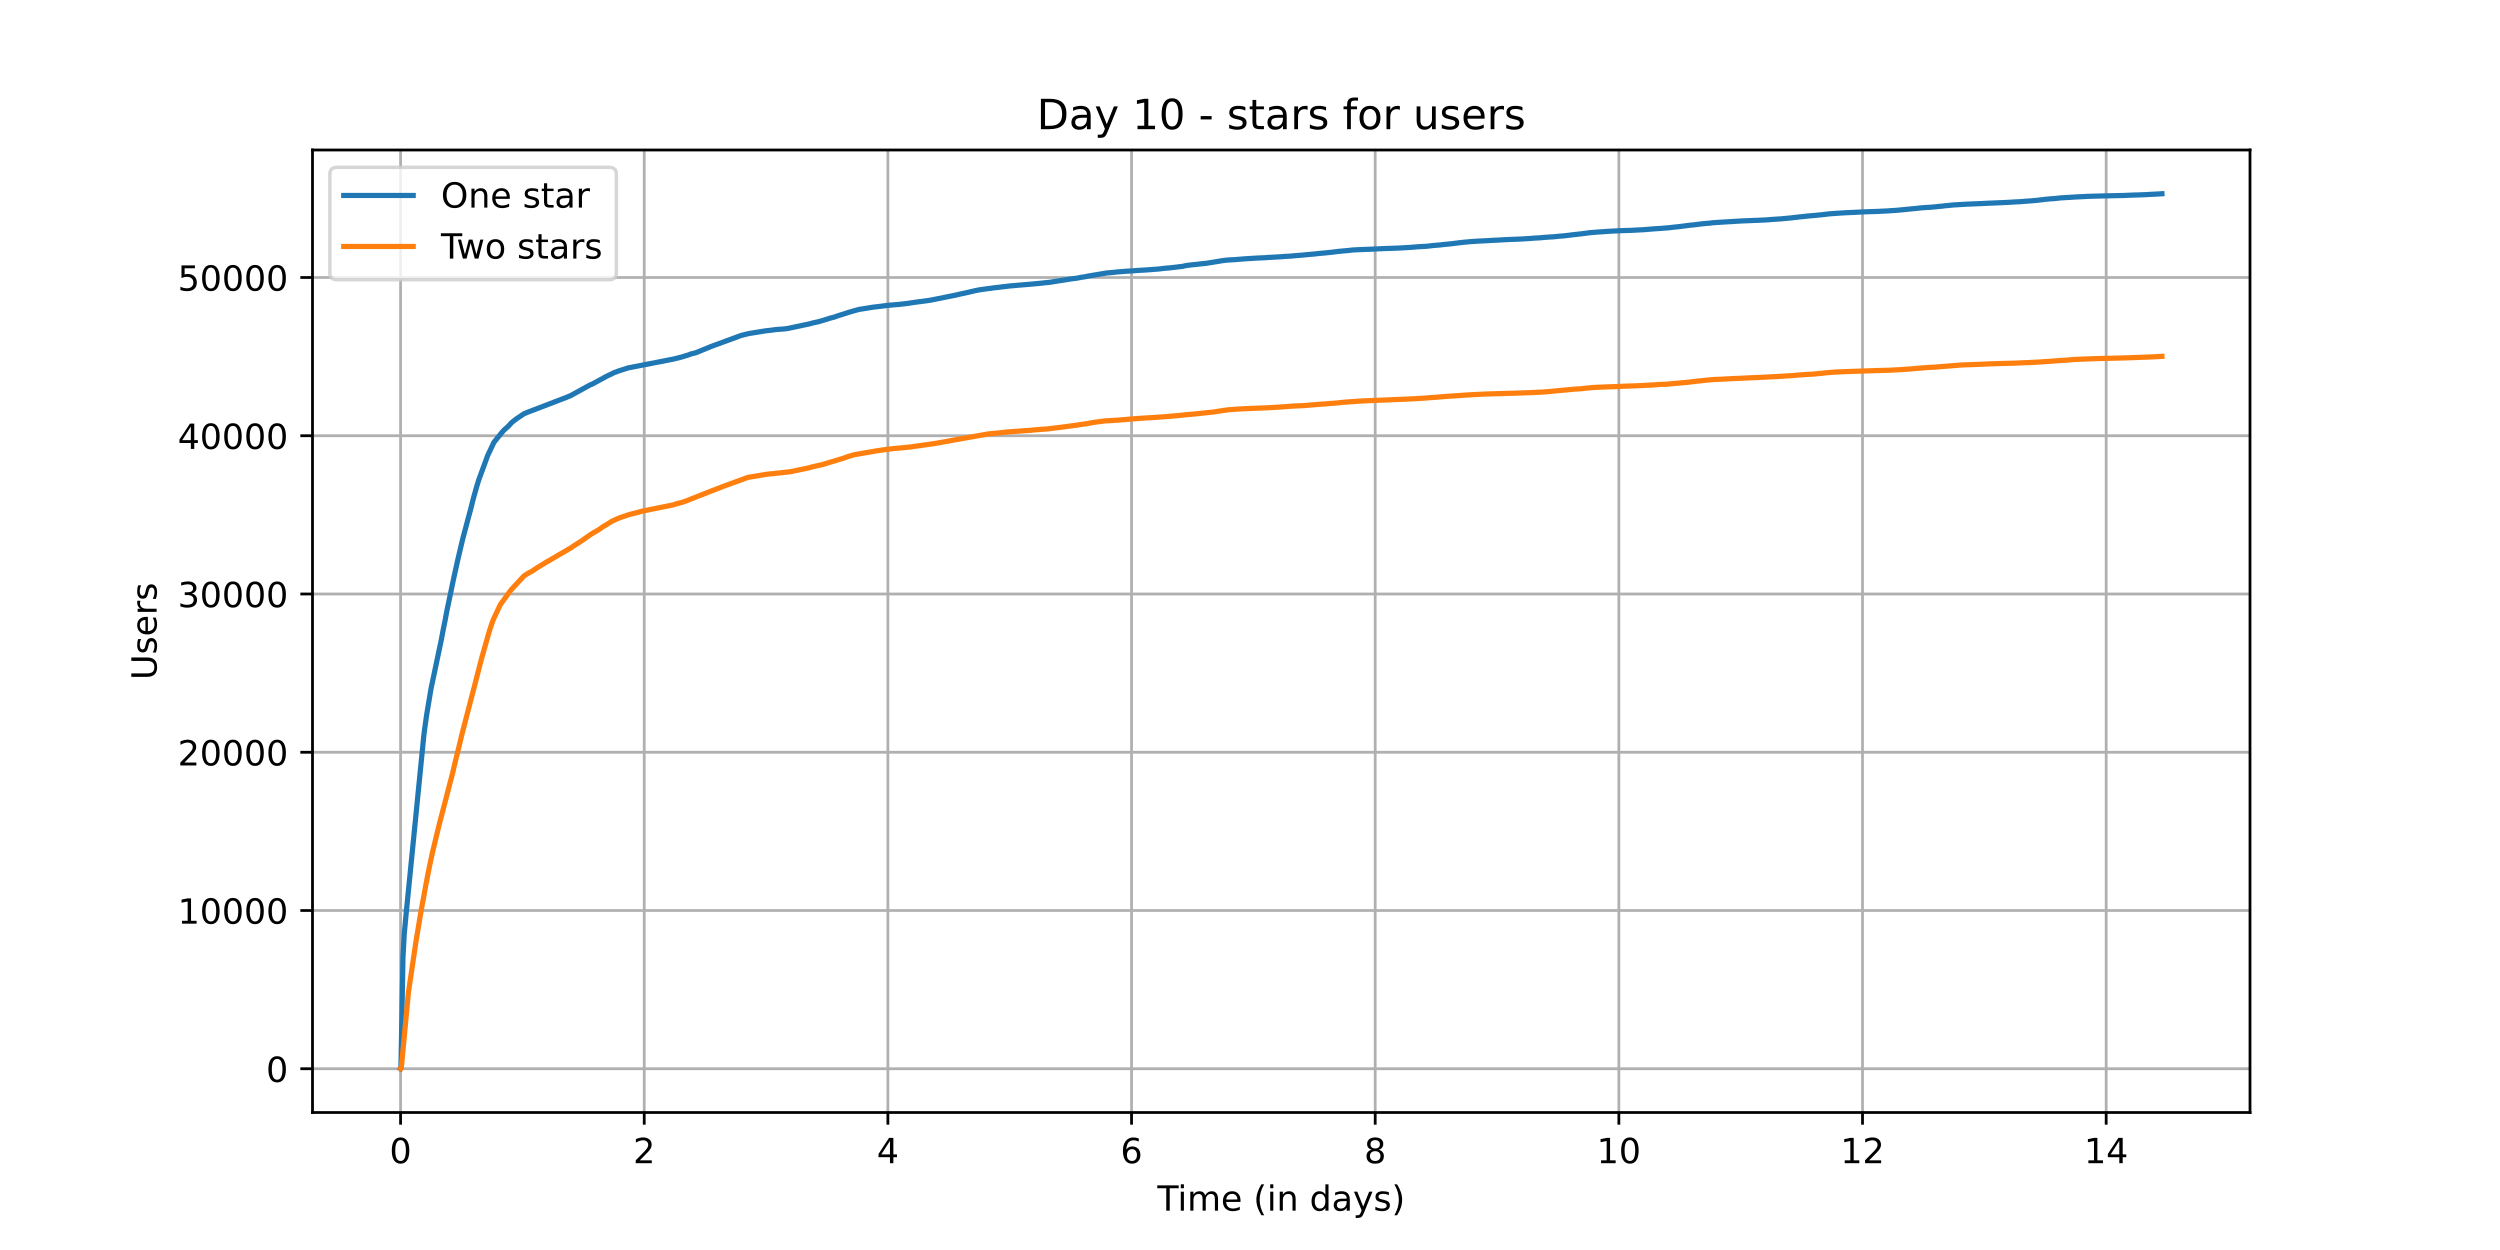 <?xml version="1.0" encoding="utf-8" standalone="no"?>
<!DOCTYPE svg PUBLIC "-//W3C//DTD SVG 1.1//EN"
  "http://www.w3.org/Graphics/SVG/1.1/DTD/svg11.dtd">
<!-- Created with matplotlib (https://matplotlib.org/) -->
<svg height="360pt" version="1.1" viewBox="0 0 720 360" width="720pt" xmlns="http://www.w3.org/2000/svg" xmlns:xlink="http://www.w3.org/1999/xlink">
 <defs>
  <style type="text/css">*{stroke-linecap:butt;stroke-linejoin:round;}</style>
 </defs>
 <g id="figure_1">
  <g id="patch_1">
   <path d="M 0 360 
L 720 360 
L 720 0 
L 0 0 
z
" style="fill:#ffffff;"/>
  </g>
  <g id="axes_1">
   <g id="patch_2">
    <path d="M 90 320.4 
L 648 320.4 
L 648 43.2 
L 90 43.2 
z
" style="fill:#ffffff;"/>
   </g>
   <g id="matplotlib.axis_1">
    <g id="xtick_1">
     <g id="line2d_1">
      <path clip-path="url(#p1c1ca53b5d)" d="M 115.364 320.4 
L 115.364 43.2 
" style="fill:none;stroke:#b0b0b0;stroke-linecap:square;stroke-width:0.8;"/>
     </g>
     <g id="line2d_2">
      <defs>
       <path d="M 0 0 
L 0 3.5 
" id="maf0d60f709" style="stroke:#000000;stroke-width:0.8;"/>
      </defs>
      <g>
       <use style="stroke:#000000;stroke-width:0.8;" x="115.364" xlink:href="#maf0d60f709" y="320.4"/>
      </g>
     </g>
     <g id="text_1">
      <!-- 0 -->
      <g transform="translate(112.182 334.998)scale(0.1 -0.1)">
       <defs>
        <path d="M 31.781 66.406 
Q 24.172 66.406 20.328 58.906 
Q 16.5 51.422 16.5 36.375 
Q 16.5 21.391 20.328 13.891 
Q 24.172 6.391 31.781 6.391 
Q 39.453 6.391 43.281 13.891 
Q 47.125 21.391 47.125 36.375 
Q 47.125 51.422 43.281 58.906 
Q 39.453 66.406 31.781 66.406 
z
M 31.781 74.219 
Q 44.047 74.219 50.516 64.516 
Q 56.984 54.828 56.984 36.375 
Q 56.984 17.969 50.516 8.266 
Q 44.047 -1.422 31.781 -1.422 
Q 19.531 -1.422 13.062 8.266 
Q 6.594 17.969 6.594 36.375 
Q 6.594 54.828 13.062 64.516 
Q 19.531 74.219 31.781 74.219 
z
" id="DejaVuSans-48"/>
       </defs>
       <use xlink:href="#DejaVuSans-48"/>
      </g>
     </g>
    </g>
    <g id="xtick_2">
     <g id="line2d_3">
      <path clip-path="url(#p1c1ca53b5d)" d="M 185.537 320.4 
L 185.537 43.2 
" style="fill:none;stroke:#b0b0b0;stroke-linecap:square;stroke-width:0.8;"/>
     </g>
     <g id="line2d_4">
      <g>
       <use style="stroke:#000000;stroke-width:0.8;" x="185.537" xlink:href="#maf0d60f709" y="320.4"/>
      </g>
     </g>
     <g id="text_2">
      <!-- 2 -->
      <g transform="translate(182.356 334.998)scale(0.1 -0.1)">
       <defs>
        <path d="M 19.188 8.297 
L 53.609 8.297 
L 53.609 0 
L 7.328 0 
L 7.328 8.297 
Q 12.938 14.109 22.625 23.891 
Q 32.328 33.688 34.812 36.531 
Q 39.547 41.844 41.422 45.531 
Q 43.312 49.219 43.312 52.781 
Q 43.312 58.594 39.234 62.25 
Q 35.156 65.922 28.609 65.922 
Q 23.969 65.922 18.812 64.312 
Q 13.672 62.703 7.812 59.422 
L 7.812 69.391 
Q 13.766 71.781 18.938 73 
Q 24.125 74.219 28.422 74.219 
Q 39.75 74.219 46.484 68.547 
Q 53.219 62.891 53.219 53.422 
Q 53.219 48.922 51.531 44.891 
Q 49.859 40.875 45.406 35.406 
Q 44.188 33.984 37.641 27.219 
Q 31.109 20.453 19.188 8.297 
z
" id="DejaVuSans-50"/>
       </defs>
       <use xlink:href="#DejaVuSans-50"/>
      </g>
     </g>
    </g>
    <g id="xtick_3">
     <g id="line2d_5">
      <path clip-path="url(#p1c1ca53b5d)" d="M 255.71 320.4 
L 255.71 43.2 
" style="fill:none;stroke:#b0b0b0;stroke-linecap:square;stroke-width:0.8;"/>
     </g>
     <g id="line2d_6">
      <g>
       <use style="stroke:#000000;stroke-width:0.8;" x="255.71" xlink:href="#maf0d60f709" y="320.4"/>
      </g>
     </g>
     <g id="text_3">
      <!-- 4 -->
      <g transform="translate(252.529 334.998)scale(0.1 -0.1)">
       <defs>
        <path d="M 37.797 64.312 
L 12.891 25.391 
L 37.797 25.391 
z
M 35.203 72.906 
L 47.609 72.906 
L 47.609 25.391 
L 58.016 25.391 
L 58.016 17.188 
L 47.609 17.188 
L 47.609 0 
L 37.797 0 
L 37.797 17.188 
L 4.891 17.188 
L 4.891 26.703 
z
" id="DejaVuSans-52"/>
       </defs>
       <use xlink:href="#DejaVuSans-52"/>
      </g>
     </g>
    </g>
    <g id="xtick_4">
     <g id="line2d_7">
      <path clip-path="url(#p1c1ca53b5d)" d="M 325.883 320.4 
L 325.883 43.2 
" style="fill:none;stroke:#b0b0b0;stroke-linecap:square;stroke-width:0.8;"/>
     </g>
     <g id="line2d_8">
      <g>
       <use style="stroke:#000000;stroke-width:0.8;" x="325.883" xlink:href="#maf0d60f709" y="320.4"/>
      </g>
     </g>
     <g id="text_4">
      <!-- 6 -->
      <g transform="translate(322.702 334.998)scale(0.1 -0.1)">
       <defs>
        <path d="M 33.016 40.375 
Q 26.375 40.375 22.484 35.828 
Q 18.609 31.297 18.609 23.391 
Q 18.609 15.531 22.484 10.953 
Q 26.375 6.391 33.016 6.391 
Q 39.656 6.391 43.531 10.953 
Q 47.406 15.531 47.406 23.391 
Q 47.406 31.297 43.531 35.828 
Q 39.656 40.375 33.016 40.375 
z
M 52.594 71.297 
L 52.594 62.312 
Q 48.875 64.062 45.094 64.984 
Q 41.312 65.922 37.594 65.922 
Q 27.828 65.922 22.672 59.328 
Q 17.531 52.734 16.797 39.406 
Q 19.672 43.656 24.016 45.922 
Q 28.375 48.188 33.594 48.188 
Q 44.578 48.188 50.953 41.516 
Q 57.328 34.859 57.328 23.391 
Q 57.328 12.156 50.688 5.359 
Q 44.047 -1.422 33.016 -1.422 
Q 20.359 -1.422 13.672 8.266 
Q 6.984 17.969 6.984 36.375 
Q 6.984 53.656 15.188 63.938 
Q 23.391 74.219 37.203 74.219 
Q 40.922 74.219 44.703 73.484 
Q 48.484 72.75 52.594 71.297 
z
" id="DejaVuSans-54"/>
       </defs>
       <use xlink:href="#DejaVuSans-54"/>
      </g>
     </g>
    </g>
    <g id="xtick_5">
     <g id="line2d_9">
      <path clip-path="url(#p1c1ca53b5d)" d="M 396.057 320.4 
L 396.057 43.2 
" style="fill:none;stroke:#b0b0b0;stroke-linecap:square;stroke-width:0.8;"/>
     </g>
     <g id="line2d_10">
      <g>
       <use style="stroke:#000000;stroke-width:0.8;" x="396.057" xlink:href="#maf0d60f709" y="320.4"/>
      </g>
     </g>
     <g id="text_5">
      <!-- 8 -->
      <g transform="translate(392.875 334.998)scale(0.1 -0.1)">
       <defs>
        <path d="M 31.781 34.625 
Q 24.75 34.625 20.719 30.859 
Q 16.703 27.094 16.703 20.516 
Q 16.703 13.922 20.719 10.156 
Q 24.75 6.391 31.781 6.391 
Q 38.812 6.391 42.859 10.172 
Q 46.922 13.969 46.922 20.516 
Q 46.922 27.094 42.891 30.859 
Q 38.875 34.625 31.781 34.625 
z
M 21.922 38.812 
Q 15.578 40.375 12.031 44.719 
Q 8.5 49.078 8.5 55.328 
Q 8.5 64.062 14.719 69.141 
Q 20.953 74.219 31.781 74.219 
Q 42.672 74.219 48.875 69.141 
Q 55.078 64.062 55.078 55.328 
Q 55.078 49.078 51.531 44.719 
Q 48 40.375 41.703 38.812 
Q 48.828 37.156 52.797 32.312 
Q 56.781 27.484 56.781 20.516 
Q 56.781 9.906 50.312 4.234 
Q 43.844 -1.422 31.781 -1.422 
Q 19.734 -1.422 13.25 4.234 
Q 6.781 9.906 6.781 20.516 
Q 6.781 27.484 10.781 32.312 
Q 14.797 37.156 21.922 38.812 
z
M 18.312 54.391 
Q 18.312 48.734 21.844 45.562 
Q 25.391 42.391 31.781 42.391 
Q 38.141 42.391 41.719 45.562 
Q 45.312 48.734 45.312 54.391 
Q 45.312 60.062 41.719 63.234 
Q 38.141 66.406 31.781 66.406 
Q 25.391 66.406 21.844 63.234 
Q 18.312 60.062 18.312 54.391 
z
" id="DejaVuSans-56"/>
       </defs>
       <use xlink:href="#DejaVuSans-56"/>
      </g>
     </g>
    </g>
    <g id="xtick_6">
     <g id="line2d_11">
      <path clip-path="url(#p1c1ca53b5d)" d="M 466.23 320.4 
L 466.23 43.2 
" style="fill:none;stroke:#b0b0b0;stroke-linecap:square;stroke-width:0.8;"/>
     </g>
     <g id="line2d_12">
      <g>
       <use style="stroke:#000000;stroke-width:0.8;" x="466.23" xlink:href="#maf0d60f709" y="320.4"/>
      </g>
     </g>
     <g id="text_6">
      <!-- 10 -->
      <g transform="translate(459.867 334.998)scale(0.1 -0.1)">
       <defs>
        <path d="M 12.406 8.297 
L 28.516 8.297 
L 28.516 63.922 
L 10.984 60.406 
L 10.984 69.391 
L 28.422 72.906 
L 38.281 72.906 
L 38.281 8.297 
L 54.391 8.297 
L 54.391 0 
L 12.406 0 
z
" id="DejaVuSans-49"/>
       </defs>
       <use xlink:href="#DejaVuSans-49"/>
       <use x="63.623" xlink:href="#DejaVuSans-48"/>
      </g>
     </g>
    </g>
    <g id="xtick_7">
     <g id="line2d_13">
      <path clip-path="url(#p1c1ca53b5d)" d="M 536.403 320.4 
L 536.403 43.2 
" style="fill:none;stroke:#b0b0b0;stroke-linecap:square;stroke-width:0.8;"/>
     </g>
     <g id="line2d_14">
      <g>
       <use style="stroke:#000000;stroke-width:0.8;" x="536.403" xlink:href="#maf0d60f709" y="320.4"/>
      </g>
     </g>
     <g id="text_7">
      <!-- 12 -->
      <g transform="translate(530.041 334.998)scale(0.1 -0.1)">
       <use xlink:href="#DejaVuSans-49"/>
       <use x="63.623" xlink:href="#DejaVuSans-50"/>
      </g>
     </g>
    </g>
    <g id="xtick_8">
     <g id="line2d_15">
      <path clip-path="url(#p1c1ca53b5d)" d="M 606.577 320.4 
L 606.577 43.2 
" style="fill:none;stroke:#b0b0b0;stroke-linecap:square;stroke-width:0.8;"/>
     </g>
     <g id="line2d_16">
      <g>
       <use style="stroke:#000000;stroke-width:0.8;" x="606.577" xlink:href="#maf0d60f709" y="320.4"/>
      </g>
     </g>
     <g id="text_8">
      <!-- 14 -->
      <g transform="translate(600.214 334.998)scale(0.1 -0.1)">
       <use xlink:href="#DejaVuSans-49"/>
       <use x="63.623" xlink:href="#DejaVuSans-52"/>
      </g>
     </g>
    </g>
    <g id="text_9">
     <!-- Time (in days) -->
     <g transform="translate(333.327 348.677)scale(0.1 -0.1)">
      <defs>
       <path d="M -0.297 72.906 
L 61.375 72.906 
L 61.375 64.594 
L 35.5 64.594 
L 35.5 0 
L 25.594 0 
L 25.594 64.594 
L -0.297 64.594 
z
" id="DejaVuSans-84"/>
       <path d="M 9.422 54.688 
L 18.406 54.688 
L 18.406 0 
L 9.422 0 
z
M 9.422 75.984 
L 18.406 75.984 
L 18.406 64.594 
L 9.422 64.594 
z
" id="DejaVuSans-105"/>
       <path d="M 52 44.188 
Q 55.375 50.25 60.062 53.125 
Q 64.75 56 71.094 56 
Q 79.641 56 84.281 50.016 
Q 88.922 44.047 88.922 33.016 
L 88.922 0 
L 79.891 0 
L 79.891 32.719 
Q 79.891 40.578 77.094 44.375 
Q 74.312 48.188 68.609 48.188 
Q 61.625 48.188 57.562 43.547 
Q 53.516 38.922 53.516 30.906 
L 53.516 0 
L 44.484 0 
L 44.484 32.719 
Q 44.484 40.625 41.703 44.406 
Q 38.922 48.188 33.109 48.188 
Q 26.219 48.188 22.156 43.531 
Q 18.109 38.875 18.109 30.906 
L 18.109 0 
L 9.078 0 
L 9.078 54.688 
L 18.109 54.688 
L 18.109 46.188 
Q 21.188 51.219 25.484 53.609 
Q 29.781 56 35.688 56 
Q 41.656 56 45.828 52.969 
Q 50 49.953 52 44.188 
z
" id="DejaVuSans-109"/>
       <path d="M 56.203 29.594 
L 56.203 25.203 
L 14.891 25.203 
Q 15.484 15.922 20.484 11.062 
Q 25.484 6.203 34.422 6.203 
Q 39.594 6.203 44.453 7.469 
Q 49.312 8.734 54.109 11.281 
L 54.109 2.781 
Q 49.266 0.734 44.188 -0.344 
Q 39.109 -1.422 33.891 -1.422 
Q 20.797 -1.422 13.156 6.188 
Q 5.516 13.812 5.516 26.812 
Q 5.516 40.234 12.766 48.109 
Q 20.016 56 32.328 56 
Q 43.359 56 49.781 48.891 
Q 56.203 41.797 56.203 29.594 
z
M 47.219 32.234 
Q 47.125 39.594 43.094 43.984 
Q 39.062 48.391 32.422 48.391 
Q 24.906 48.391 20.391 44.141 
Q 15.875 39.891 15.188 32.172 
z
" id="DejaVuSans-101"/>
       <path id="DejaVuSans-32"/>
       <path d="M 31 75.875 
Q 24.469 64.656 21.281 53.656 
Q 18.109 42.672 18.109 31.391 
Q 18.109 20.125 21.312 9.062 
Q 24.516 -2 31 -13.188 
L 23.188 -13.188 
Q 15.875 -1.703 12.234 9.375 
Q 8.594 20.453 8.594 31.391 
Q 8.594 42.281 12.203 53.312 
Q 15.828 64.359 23.188 75.875 
z
" id="DejaVuSans-40"/>
       <path d="M 54.891 33.016 
L 54.891 0 
L 45.906 0 
L 45.906 32.719 
Q 45.906 40.484 42.875 44.328 
Q 39.844 48.188 33.797 48.188 
Q 26.516 48.188 22.312 43.547 
Q 18.109 38.922 18.109 30.906 
L 18.109 0 
L 9.078 0 
L 9.078 54.688 
L 18.109 54.688 
L 18.109 46.188 
Q 21.344 51.125 25.703 53.562 
Q 30.078 56 35.797 56 
Q 45.219 56 50.047 50.172 
Q 54.891 44.344 54.891 33.016 
z
" id="DejaVuSans-110"/>
       <path d="M 45.406 46.391 
L 45.406 75.984 
L 54.391 75.984 
L 54.391 0 
L 45.406 0 
L 45.406 8.203 
Q 42.578 3.328 38.25 0.953 
Q 33.938 -1.422 27.875 -1.422 
Q 17.969 -1.422 11.734 6.484 
Q 5.516 14.406 5.516 27.297 
Q 5.516 40.188 11.734 48.094 
Q 17.969 56 27.875 56 
Q 33.938 56 38.25 53.625 
Q 42.578 51.266 45.406 46.391 
z
M 14.797 27.297 
Q 14.797 17.391 18.875 11.75 
Q 22.953 6.109 30.078 6.109 
Q 37.203 6.109 41.297 11.75 
Q 45.406 17.391 45.406 27.297 
Q 45.406 37.203 41.297 42.844 
Q 37.203 48.484 30.078 48.484 
Q 22.953 48.484 18.875 42.844 
Q 14.797 37.203 14.797 27.297 
z
" id="DejaVuSans-100"/>
       <path d="M 34.281 27.484 
Q 23.391 27.484 19.188 25 
Q 14.984 22.516 14.984 16.5 
Q 14.984 11.719 18.141 8.906 
Q 21.297 6.109 26.703 6.109 
Q 34.188 6.109 38.703 11.406 
Q 43.219 16.703 43.219 25.484 
L 43.219 27.484 
z
M 52.203 31.203 
L 52.203 0 
L 43.219 0 
L 43.219 8.297 
Q 40.141 3.328 35.547 0.953 
Q 30.953 -1.422 24.312 -1.422 
Q 15.922 -1.422 10.953 3.297 
Q 6 8.016 6 15.922 
Q 6 25.141 12.172 29.828 
Q 18.359 34.516 30.609 34.516 
L 43.219 34.516 
L 43.219 35.406 
Q 43.219 41.609 39.141 45 
Q 35.062 48.391 27.688 48.391 
Q 23 48.391 18.547 47.266 
Q 14.109 46.141 10.016 43.891 
L 10.016 52.203 
Q 14.938 54.109 19.578 55.047 
Q 24.219 56 28.609 56 
Q 40.484 56 46.344 49.844 
Q 52.203 43.703 52.203 31.203 
z
" id="DejaVuSans-97"/>
       <path d="M 32.172 -5.078 
Q 28.375 -14.844 24.75 -17.812 
Q 21.141 -20.797 15.094 -20.797 
L 7.906 -20.797 
L 7.906 -13.281 
L 13.188 -13.281 
Q 16.891 -13.281 18.938 -11.516 
Q 21 -9.766 23.484 -3.219 
L 25.094 0.875 
L 2.984 54.688 
L 12.5 54.688 
L 29.594 11.922 
L 46.688 54.688 
L 56.203 54.688 
z
" id="DejaVuSans-121"/>
       <path d="M 44.281 53.078 
L 44.281 44.578 
Q 40.484 46.531 36.375 47.5 
Q 32.281 48.484 27.875 48.484 
Q 21.188 48.484 17.844 46.438 
Q 14.5 44.391 14.5 40.281 
Q 14.5 37.156 16.891 35.375 
Q 19.281 33.594 26.516 31.984 
L 29.594 31.297 
Q 39.156 29.25 43.188 25.516 
Q 47.219 21.781 47.219 15.094 
Q 47.219 7.469 41.188 3.016 
Q 35.156 -1.422 24.609 -1.422 
Q 20.219 -1.422 15.453 -0.562 
Q 10.688 0.297 5.422 2 
L 5.422 11.281 
Q 10.406 8.688 15.234 7.391 
Q 20.062 6.109 24.812 6.109 
Q 31.156 6.109 34.562 8.281 
Q 37.984 10.453 37.984 14.406 
Q 37.984 18.062 35.516 20.016 
Q 33.062 21.969 24.703 23.781 
L 21.578 24.516 
Q 13.234 26.266 9.516 29.906 
Q 5.812 33.547 5.812 39.891 
Q 5.812 47.609 11.281 51.797 
Q 16.75 56 26.812 56 
Q 31.781 56 36.172 55.266 
Q 40.578 54.547 44.281 53.078 
z
" id="DejaVuSans-115"/>
       <path d="M 8.016 75.875 
L 15.828 75.875 
Q 23.141 64.359 26.781 53.312 
Q 30.422 42.281 30.422 31.391 
Q 30.422 20.453 26.781 9.375 
Q 23.141 -1.703 15.828 -13.188 
L 8.016 -13.188 
Q 14.5 -2 17.703 9.062 
Q 20.906 20.125 20.906 31.391 
Q 20.906 42.672 17.703 53.656 
Q 14.5 64.656 8.016 75.875 
z
" id="DejaVuSans-41"/>
      </defs>
      <use xlink:href="#DejaVuSans-84"/>
      <use x="57.959" xlink:href="#DejaVuSans-105"/>
      <use x="85.742" xlink:href="#DejaVuSans-109"/>
      <use x="183.154" xlink:href="#DejaVuSans-101"/>
      <use x="244.678" xlink:href="#DejaVuSans-32"/>
      <use x="276.465" xlink:href="#DejaVuSans-40"/>
      <use x="315.479" xlink:href="#DejaVuSans-105"/>
      <use x="343.262" xlink:href="#DejaVuSans-110"/>
      <use x="406.641" xlink:href="#DejaVuSans-32"/>
      <use x="438.428" xlink:href="#DejaVuSans-100"/>
      <use x="501.904" xlink:href="#DejaVuSans-97"/>
      <use x="563.184" xlink:href="#DejaVuSans-121"/>
      <use x="622.363" xlink:href="#DejaVuSans-115"/>
      <use x="674.463" xlink:href="#DejaVuSans-41"/>
     </g>
    </g>
   </g>
   <g id="matplotlib.axis_2">
    <g id="ytick_1">
     <g id="line2d_17">
      <path clip-path="url(#p1c1ca53b5d)" d="M 90 307.8 
L 648 307.8 
" style="fill:none;stroke:#b0b0b0;stroke-linecap:square;stroke-width:0.8;"/>
     </g>
     <g id="line2d_18">
      <defs>
       <path d="M 0 0 
L -3.5 0 
" id="m7c23a967a7" style="stroke:#000000;stroke-width:0.8;"/>
      </defs>
      <g>
       <use style="stroke:#000000;stroke-width:0.8;" x="90" xlink:href="#m7c23a967a7" y="307.8"/>
      </g>
     </g>
     <g id="text_10">
      <!-- 0 -->
      <g transform="translate(76.638 311.599)scale(0.1 -0.1)">
       <use xlink:href="#DejaVuSans-48"/>
      </g>
     </g>
    </g>
    <g id="ytick_2">
     <g id="line2d_19">
      <path clip-path="url(#p1c1ca53b5d)" d="M 90 262.224 
L 648 262.224 
" style="fill:none;stroke:#b0b0b0;stroke-linecap:square;stroke-width:0.8;"/>
     </g>
     <g id="line2d_20">
      <g>
       <use style="stroke:#000000;stroke-width:0.8;" x="90" xlink:href="#m7c23a967a7" y="262.224"/>
      </g>
     </g>
     <g id="text_11">
      <!-- 10000 -->
      <g transform="translate(51.188 266.023)scale(0.1 -0.1)">
       <use xlink:href="#DejaVuSans-49"/>
       <use x="63.623" xlink:href="#DejaVuSans-48"/>
       <use x="127.246" xlink:href="#DejaVuSans-48"/>
       <use x="190.869" xlink:href="#DejaVuSans-48"/>
       <use x="254.492" xlink:href="#DejaVuSans-48"/>
      </g>
     </g>
    </g>
    <g id="ytick_3">
     <g id="line2d_21">
      <path clip-path="url(#p1c1ca53b5d)" d="M 90 216.648 
L 648 216.648 
" style="fill:none;stroke:#b0b0b0;stroke-linecap:square;stroke-width:0.8;"/>
     </g>
     <g id="line2d_22">
      <g>
       <use style="stroke:#000000;stroke-width:0.8;" x="90" xlink:href="#m7c23a967a7" y="216.648"/>
      </g>
     </g>
     <g id="text_12">
      <!-- 20000 -->
      <g transform="translate(51.188 220.447)scale(0.1 -0.1)">
       <use xlink:href="#DejaVuSans-50"/>
       <use x="63.623" xlink:href="#DejaVuSans-48"/>
       <use x="127.246" xlink:href="#DejaVuSans-48"/>
       <use x="190.869" xlink:href="#DejaVuSans-48"/>
       <use x="254.492" xlink:href="#DejaVuSans-48"/>
      </g>
     </g>
    </g>
    <g id="ytick_4">
     <g id="line2d_23">
      <path clip-path="url(#p1c1ca53b5d)" d="M 90 171.071 
L 648 171.071 
" style="fill:none;stroke:#b0b0b0;stroke-linecap:square;stroke-width:0.8;"/>
     </g>
     <g id="line2d_24">
      <g>
       <use style="stroke:#000000;stroke-width:0.8;" x="90" xlink:href="#m7c23a967a7" y="171.071"/>
      </g>
     </g>
     <g id="text_13">
      <!-- 30000 -->
      <g transform="translate(51.188 174.871)scale(0.1 -0.1)">
       <defs>
        <path d="M 40.578 39.312 
Q 47.656 37.797 51.625 33 
Q 55.609 28.219 55.609 21.188 
Q 55.609 10.406 48.188 4.484 
Q 40.766 -1.422 27.094 -1.422 
Q 22.516 -1.422 17.656 -0.516 
Q 12.797 0.391 7.625 2.203 
L 7.625 11.719 
Q 11.719 9.328 16.594 8.109 
Q 21.484 6.891 26.812 6.891 
Q 36.078 6.891 40.938 10.547 
Q 45.797 14.203 45.797 21.188 
Q 45.797 27.641 41.281 31.266 
Q 36.766 34.906 28.719 34.906 
L 20.219 34.906 
L 20.219 43.016 
L 29.109 43.016 
Q 36.375 43.016 40.234 45.922 
Q 44.094 48.828 44.094 54.297 
Q 44.094 59.906 40.109 62.906 
Q 36.141 65.922 28.719 65.922 
Q 24.656 65.922 20.016 65.031 
Q 15.375 64.156 9.812 62.312 
L 9.812 71.094 
Q 15.438 72.656 20.344 73.438 
Q 25.25 74.219 29.594 74.219 
Q 40.828 74.219 47.359 69.109 
Q 53.906 64.016 53.906 55.328 
Q 53.906 49.266 50.438 45.094 
Q 46.969 40.922 40.578 39.312 
z
" id="DejaVuSans-51"/>
       </defs>
       <use xlink:href="#DejaVuSans-51"/>
       <use x="63.623" xlink:href="#DejaVuSans-48"/>
       <use x="127.246" xlink:href="#DejaVuSans-48"/>
       <use x="190.869" xlink:href="#DejaVuSans-48"/>
       <use x="254.492" xlink:href="#DejaVuSans-48"/>
      </g>
     </g>
    </g>
    <g id="ytick_5">
     <g id="line2d_25">
      <path clip-path="url(#p1c1ca53b5d)" d="M 90 125.495 
L 648 125.495 
" style="fill:none;stroke:#b0b0b0;stroke-linecap:square;stroke-width:0.8;"/>
     </g>
     <g id="line2d_26">
      <g>
       <use style="stroke:#000000;stroke-width:0.8;" x="90" xlink:href="#m7c23a967a7" y="125.495"/>
      </g>
     </g>
     <g id="text_14">
      <!-- 40000 -->
      <g transform="translate(51.188 129.294)scale(0.1 -0.1)">
       <use xlink:href="#DejaVuSans-52"/>
       <use x="63.623" xlink:href="#DejaVuSans-48"/>
       <use x="127.246" xlink:href="#DejaVuSans-48"/>
       <use x="190.869" xlink:href="#DejaVuSans-48"/>
       <use x="254.492" xlink:href="#DejaVuSans-48"/>
      </g>
     </g>
    </g>
    <g id="ytick_6">
     <g id="line2d_27">
      <path clip-path="url(#p1c1ca53b5d)" d="M 90 79.919 
L 648 79.919 
" style="fill:none;stroke:#b0b0b0;stroke-linecap:square;stroke-width:0.8;"/>
     </g>
     <g id="line2d_28">
      <g>
       <use style="stroke:#000000;stroke-width:0.8;" x="90" xlink:href="#m7c23a967a7" y="79.919"/>
      </g>
     </g>
     <g id="text_15">
      <!-- 50000 -->
      <g transform="translate(51.188 83.718)scale(0.1 -0.1)">
       <defs>
        <path d="M 10.797 72.906 
L 49.516 72.906 
L 49.516 64.594 
L 19.828 64.594 
L 19.828 46.734 
Q 21.969 47.469 24.109 47.828 
Q 26.266 48.188 28.422 48.188 
Q 40.625 48.188 47.75 41.5 
Q 54.891 34.812 54.891 23.391 
Q 54.891 11.625 47.562 5.094 
Q 40.234 -1.422 26.906 -1.422 
Q 22.312 -1.422 17.547 -0.641 
Q 12.797 0.141 7.719 1.703 
L 7.719 11.625 
Q 12.109 9.234 16.797 8.062 
Q 21.484 6.891 26.703 6.891 
Q 35.156 6.891 40.078 11.328 
Q 45.016 15.766 45.016 23.391 
Q 45.016 31 40.078 35.438 
Q 35.156 39.891 26.703 39.891 
Q 22.75 39.891 18.812 39.016 
Q 14.891 38.141 10.797 36.281 
z
" id="DejaVuSans-53"/>
       </defs>
       <use xlink:href="#DejaVuSans-53"/>
       <use x="63.623" xlink:href="#DejaVuSans-48"/>
       <use x="127.246" xlink:href="#DejaVuSans-48"/>
       <use x="190.869" xlink:href="#DejaVuSans-48"/>
       <use x="254.492" xlink:href="#DejaVuSans-48"/>
      </g>
     </g>
    </g>
    <g id="text_16">
     <!-- Users -->
     <g transform="translate(45.108 195.801)rotate(-90)scale(0.1 -0.1)">
      <defs>
       <path d="M 8.688 72.906 
L 18.609 72.906 
L 18.609 28.609 
Q 18.609 16.891 22.844 11.734 
Q 27.094 6.594 36.625 6.594 
Q 46.094 6.594 50.344 11.734 
Q 54.594 16.891 54.594 28.609 
L 54.594 72.906 
L 64.5 72.906 
L 64.5 27.391 
Q 64.5 13.141 57.438 5.859 
Q 50.391 -1.422 36.625 -1.422 
Q 22.797 -1.422 15.734 5.859 
Q 8.688 13.141 8.688 27.391 
z
" id="DejaVuSans-85"/>
       <path d="M 41.109 46.297 
Q 39.594 47.172 37.812 47.578 
Q 36.031 48 33.891 48 
Q 26.266 48 22.188 43.047 
Q 18.109 38.094 18.109 28.812 
L 18.109 0 
L 9.078 0 
L 9.078 54.688 
L 18.109 54.688 
L 18.109 46.188 
Q 20.953 51.172 25.484 53.578 
Q 30.031 56 36.531 56 
Q 37.453 56 38.578 55.875 
Q 39.703 55.766 41.062 55.516 
z
" id="DejaVuSans-114"/>
      </defs>
      <use xlink:href="#DejaVuSans-85"/>
      <use x="73.193" xlink:href="#DejaVuSans-115"/>
      <use x="125.293" xlink:href="#DejaVuSans-101"/>
      <use x="186.816" xlink:href="#DejaVuSans-114"/>
      <use x="227.93" xlink:href="#DejaVuSans-115"/>
     </g>
    </g>
   </g>
   <g id="line2d_29">
    <path clip-path="url(#p1c1ca53b5d)" d="M 115.364 307.8 
L 115.43 307.709 
L 115.503 305.667 
L 116.058 275.614 
L 116.421 269.024 
L 116.952 263.295 
L 122.085 211.611 
L 122.378 209.383 
L 122.885 205.805 
L 124.141 198.294 
L 125.01 194.197 
L 126.097 189.001 
L 126.991 184.799 
L 127.715 180.984 
L 128.271 178.259 
L 128.584 176.509 
L 130.544 167.12 
L 130.907 165.443 
L 131.849 161.186 
L 133.298 155.065 
L 134.53 150.457 
L 134.868 149.172 
L 135.617 146.419 
L 136.1 144.441 
L 136.197 144.067 
L 136.56 142.723 
L 137.285 140.166 
L 137.599 139.122 
L 137.913 138.12 
L 140.475 131.133 
L 142.263 127.377 
L 144.656 124.41 
L 144.825 124.246 
L 145.139 123.868 
L 145.574 123.494 
L 146.468 122.688 
L 147.314 121.74 
L 147.821 121.329 
L 148.714 120.632 
L 150.284 119.584 
L 150.429 119.461 
L 150.888 119.178 
L 151.854 118.764 
L 163.451 114.32 
L 163.741 114.179 
L 164.03 114.074 
L 164.248 113.987 
L 169.97 110.847 
L 170.526 110.637 
L 174.922 108.249 
L 175.356 108.058 
L 176.951 107.278 
L 177.313 107.174 
L 178.086 106.859 
L 178.424 106.754 
L 180.598 106.052 
L 180.985 105.943 
L 194.051 103.391 
L 194.268 103.327 
L 196.224 102.848 
L 198.011 102.292 
L 198.397 102.183 
L 198.832 101.982 
L 199.242 101.878 
L 200.112 101.668 
L 200.474 101.559 
L 201.198 101.271 
L 204.265 100.009 
L 204.676 99.831 
L 213.368 96.641 
L 214.962 96.231 
L 215.227 96.167 
L 215.927 96.021 
L 220.491 95.278 
L 221.532 95.169 
L 223.439 94.918 
L 224.767 94.809 
L 225.612 94.759 
L 226.506 94.654 
L 227.037 94.567 
L 232.012 93.51 
L 232.663 93.378 
L 233.122 93.273 
L 234.16 92.99 
L 234.644 92.885 
L 235.32 92.744 
L 235.803 92.635 
L 237.397 92.156 
L 238.339 91.869 
L 238.894 91.682 
L 239.884 91.418 
L 240.319 91.313 
L 240.971 91.062 
L 241.285 90.953 
L 242.951 90.433 
L 243.844 90.151 
L 244.4 89.955 
L 245.559 89.631 
L 246.042 89.481 
L 247.08 89.203 
L 247.442 89.098 
L 247.95 89.025 
L 251.523 88.455 
L 252.489 88.346 
L 254.179 88.141 
L 255 88.031 
L 255.266 87.995 
L 256.328 87.886 
L 257.415 87.79 
L 258.792 87.681 
L 260.265 87.512 
L 261.23 87.403 
L 264.008 86.983 
L 264.949 86.874 
L 267.147 86.573 
L 267.922 86.464 
L 275.529 84.932 
L 275.964 84.814 
L 279.297 84.089 
L 279.587 84.003 
L 280.094 83.898 
L 280.529 83.779 
L 281.036 83.674 
L 281.64 83.556 
L 282.244 83.447 
L 284.515 83.127 
L 285.432 83.023 
L 285.988 82.927 
L 286.978 82.818 
L 288.645 82.612 
L 289.562 82.503 
L 291.036 82.334 
L 292.388 82.225 
L 293.62 82.107 
L 294.999 81.997 
L 296.039 81.911 
L 297.296 81.801 
L 298.479 81.692 
L 299.638 81.582 
L 301.111 81.418 
L 302.27 81.309 
L 306.158 80.694 
L 306.907 80.589 
L 307.244 80.521 
L 307.945 80.411 
L 310.215 80.097 
L 310.818 79.987 
L 311.519 79.837 
L 312.316 79.741 
L 312.509 79.7 
L 312.944 79.604 
L 313.21 79.541 
L 318.766 78.611 
L 320.167 78.502 
L 321.665 78.328 
L 323.09 78.219 
L 323.5 78.178 
L 324.441 78.11 
L 326.398 78 
L 327.557 77.891 
L 329.464 77.781 
L 330.285 77.736 
L 331.613 77.631 
L 331.975 77.604 
L 333.4 77.499 
L 333.81 77.458 
L 335.404 77.266 
L 336.78 77.157 
L 338.351 76.975 
L 339.269 76.87 
L 339.728 76.806 
L 340.645 76.697 
L 341.393 76.528 
L 341.973 76.419 
L 343.519 76.241 
L 344.654 76.132 
L 346.273 75.94 
L 347.409 75.831 
L 351.298 75.202 
L 351.853 75.097 
L 352.336 75.033 
L 353.206 74.928 
L 353.617 74.887 
L 355.573 74.778 
L 356.587 74.696 
L 357.916 74.587 
L 358.326 74.55 
L 359.244 74.491 
L 361.031 74.381 
L 361.924 74.327 
L 364.461 74.217 
L 364.896 74.167 
L 366.805 74.062 
L 367.143 74.049 
L 368.93 73.939 
L 369.968 73.853 
L 371.948 73.743 
L 373.156 73.625 
L 374.629 73.515 
L 375.836 73.402 
L 376.899 73.292 
L 377.285 73.26 
L 378.565 73.151 
L 380.038 72.982 
L 381.318 72.873 
L 382.574 72.745 
L 383.638 72.636 
L 385.473 72.399 
L 386.706 72.289 
L 387.093 72.253 
L 388.252 72.144 
L 389.653 71.989 
L 391.898 71.879 
L 392.623 71.856 
L 395.448 71.747 
L 396.341 71.692 
L 398.828 71.583 
L 399.576 71.556 
L 402.812 71.446 
L 403.706 71.387 
L 405.638 71.278 
L 406.531 71.218 
L 407.811 71.109 
L 408.752 71.045 
L 410.636 70.936 
L 411.795 70.826 
L 412.664 70.717 
L 413.727 70.63 
L 415.006 70.521 
L 415.538 70.439 
L 416.698 70.33 
L 417.833 70.22 
L 419.549 70.006 
L 420.418 69.897 
L 421.844 69.742 
L 423.052 69.632 
L 423.463 69.591 
L 425.105 69.482 
L 425.975 69.427 
L 428.245 69.318 
L 429.138 69.259 
L 431.408 69.149 
L 432.326 69.09 
L 434.427 68.981 
L 435.151 68.958 
L 437.88 68.848 
L 438.773 68.794 
L 440.609 68.684 
L 441.671 68.593 
L 443.578 68.484 
L 444.81 68.365 
L 446.355 68.256 
L 447.128 68.22 
L 448.264 68.115 
L 448.746 68.051 
L 450.219 67.942 
L 451.765 67.764 
L 452.61 67.654 
L 453.069 67.6 
L 454.011 67.495 
L 454.445 67.445 
L 455.46 67.34 
L 455.749 67.299 
L 457.85 67.016 
L 459.226 66.907 
L 459.637 66.866 
L 461.254 66.757 
L 461.617 66.734 
L 463.211 66.624 
L 464.056 66.574 
L 466.229 66.465 
L 467.026 66.428 
L 470.406 66.319 
L 470.816 66.278 
L 473.11 66.169 
L 474.101 66.091 
L 475.404 65.982 
L 476.395 65.904 
L 478.157 65.795 
L 479.22 65.704 
L 480.693 65.594 
L 481.152 65.531 
L 482.117 65.421 
L 482.528 65.376 
L 483.59 65.266 
L 485.426 65.029 
L 486.174 64.924 
L 486.633 64.87 
L 487.865 64.76 
L 489.894 64.491 
L 490.908 64.387 
L 491.294 64.355 
L 492.574 64.25 
L 493.081 64.168 
L 494.602 64.058 
L 494.988 64.031 
L 496.896 63.922 
L 497.282 63.89 
L 499.214 63.78 
L 500.132 63.721 
L 501.942 63.612 
L 502.667 63.589 
L 505.226 63.48 
L 505.927 63.461 
L 508.317 63.352 
L 509.188 63.297 
L 510.541 63.188 
L 511.482 63.12 
L 513.173 63.015 
L 513.607 62.965 
L 514.766 62.855 
L 515.973 62.741 
L 516.867 62.632 
L 518.315 62.468 
L 519.45 62.358 
L 520.948 62.185 
L 522.348 62.076 
L 522.59 62.058 
L 523.532 61.948 
L 523.895 61.925 
L 524.933 61.816 
L 526.624 61.611 
L 527.977 61.502 
L 528.895 61.438 
L 530.586 61.328 
L 531.479 61.274 
L 533.967 61.164 
L 534.788 61.119 
L 537.13 61.009 
L 537.879 60.977 
L 541.187 60.873 
L 541.573 60.841 
L 543.843 60.736 
L 544.253 60.699 
L 545.919 60.59 
L 546.957 60.503 
L 548.044 60.399 
L 548.455 60.358 
L 549.734 60.225 
L 550.965 60.116 
L 552.197 59.993 
L 553.018 59.888 
L 553.429 59.847 
L 555.095 59.738 
L 555.94 59.692 
L 557.172 59.583 
L 558.477 59.446 
L 559.612 59.346 
L 559.95 59.277 
L 561.206 59.168 
L 562.559 59.027 
L 564.515 58.917 
L 564.902 58.886 
L 566.931 58.776 
L 567.607 58.758 
L 569.997 58.649 
L 570.698 58.626 
L 572.726 58.516 
L 573.426 58.498 
L 575.889 58.389 
L 576.638 58.361 
L 578.859 58.252 
L 579.801 58.184 
L 581.95 58.079 
L 582.336 58.047 
L 583.443 57.951 
L 585.036 57.842 
L 585.447 57.801 
L 586.654 57.691 
L 588.272 57.5 
L 589.141 57.391 
L 590.3 57.286 
L 591.821 57.176 
L 593.367 56.999 
L 595.203 56.889 
L 596 56.848 
L 597.546 56.739 
L 598.319 56.702 
L 600.518 56.593 
L 601.363 56.543 
L 605.469 56.434 
L 606.169 56.415 
L 611.288 56.306 
L 611.988 56.283 
L 614.475 56.174 
L 615.127 56.165 
L 618.073 56.055 
L 618.966 55.996 
L 621.236 55.887 
L 622.13 55.827 
L 622.636 55.8 
L 622.636 55.8 
" style="fill:none;stroke:#1f77b4;stroke-linecap:square;stroke-width:1.5;"/>
   </g>
   <g id="line2d_30">
    <path clip-path="url(#p1c1ca53b5d)" d="M 115.364 307.8 
L 115.503 307.713 
L 115.672 306.569 
L 117.628 285.819 
L 119.831 270.947 
L 120.097 269.397 
L 121.04 263.705 
L 121.723 259.863 
L 122.037 258.259 
L 122.45 255.952 
L 122.813 253.997 
L 123.32 251.34 
L 123.706 249.472 
L 124.455 245.898 
L 126.508 237.403 
L 130.424 222.367 
L 130.859 220.444 
L 131.631 217.304 
L 131.8 216.611 
L 132.211 214.943 
L 133.033 211.493 
L 136.197 199.288 
L 136.511 198.139 
L 138.203 191.535 
L 138.613 189.935 
L 140.644 182.766 
L 141.104 181.226 
L 141.708 179.444 
L 142.118 178.327 
L 144.1 174.134 
L 144.39 173.724 
L 146.274 171.103 
L 146.927 170.228 
L 147.289 169.759 
L 150.912 165.853 
L 152.047 165.128 
L 152.361 164.969 
L 152.941 164.663 
L 153.255 164.499 
L 153.883 164.053 
L 154.244 163.807 
L 154.752 163.483 
L 157.143 162.02 
L 157.481 161.801 
L 157.818 161.628 
L 158.157 161.455 
L 158.591 161.19 
L 158.857 161.022 
L 164.682 157.626 
L 165.02 157.362 
L 166.59 156.355 
L 166.855 156.186 
L 167.121 156.027 
L 170.115 153.921 
L 170.598 153.638 
L 170.888 153.438 
L 171.612 153.055 
L 171.854 152.886 
L 172.216 152.695 
L 173.4 151.897 
L 173.689 151.651 
L 174.028 151.487 
L 174.946 150.927 
L 175.187 150.781 
L 176.299 150.074 
L 176.564 149.965 
L 176.999 149.778 
L 177.506 149.537 
L 178.472 149.113 
L 181.347 148.156 
L 183.207 147.695 
L 183.448 147.641 
L 184.462 147.34 
L 184.873 147.23 
L 193.954 145.394 
L 194.606 145.148 
L 196.175 144.742 
L 196.61 144.623 
L 197.359 144.368 
L 205.376 141.201 
L 205.907 141.023 
L 206.124 140.923 
L 206.776 140.667 
L 207.066 140.558 
L 207.597 140.371 
L 207.814 140.248 
L 208.128 140.139 
L 215.396 137.491 
L 220.808 136.588 
L 221.798 136.479 
L 222.788 136.402 
L 223.608 136.292 
L 224.816 136.178 
L 225.637 136.069 
L 226.844 135.95 
L 227.689 135.841 
L 232.712 134.793 
L 233.05 134.724 
L 233.919 134.46 
L 234.185 134.396 
L 237.156 133.726 
L 237.711 133.539 
L 239.377 133.024 
L 239.788 132.92 
L 241.429 132.409 
L 242.468 132.108 
L 242.951 131.962 
L 243.217 131.853 
L 243.82 131.639 
L 244.086 131.539 
L 245.559 131.101 
L 245.873 130.992 
L 252.779 129.788 
L 253.672 129.679 
L 254.252 129.574 
L 255.049 129.465 
L 256.618 129.278 
L 257.487 129.169 
L 258.55 129.077 
L 259.878 128.968 
L 261.279 128.818 
L 262.389 128.708 
L 262.679 128.658 
L 263.283 128.558 
L 263.549 128.521 
L 264.273 128.421 
L 264.539 128.389 
L 265.384 128.28 
L 267.898 127.911 
L 268.695 127.806 
L 269.178 127.742 
L 269.757 127.633 
L 284.515 124.985 
L 285.553 124.875 
L 286.833 124.748 
L 288.138 124.638 
L 289.78 124.438 
L 291.205 124.328 
L 292.146 124.26 
L 293.789 124.151 
L 294.926 124.05 
L 296.692 123.941 
L 298.02 123.804 
L 299.3 123.695 
L 300.29 123.622 
L 301.884 123.513 
L 302.367 123.444 
L 303.188 123.335 
L 304.685 123.162 
L 305.53 123.052 
L 307.438 122.806 
L 308.235 122.697 
L 310.311 122.414 
L 310.891 122.305 
L 311.374 122.241 
L 312.195 122.136 
L 312.727 122.05 
L 313.403 121.945 
L 313.983 121.84 
L 314.514 121.74 
L 314.756 121.685 
L 315.505 121.576 
L 317.22 121.361 
L 317.969 121.257 
L 318.379 121.211 
L 320.263 121.106 
L 320.626 121.079 
L 322.51 120.969 
L 322.945 120.915 
L 324.417 120.805 
L 324.828 120.76 
L 326.035 120.65 
L 327.001 120.577 
L 328.474 120.468 
L 329.319 120.418 
L 331.13 120.309 
L 332.023 120.254 
L 333.593 120.144 
L 334.583 120.072 
L 336.152 119.962 
L 337.456 119.825 
L 339.124 119.716 
L 340.621 119.547 
L 341.635 119.438 
L 342.77 119.333 
L 344.171 119.228 
L 344.654 119.155 
L 345.669 119.046 
L 346.901 118.923 
L 348.061 118.814 
L 349.438 118.663 
L 350.138 118.558 
L 350.694 118.463 
L 351.37 118.353 
L 353.665 118.03 
L 355.066 117.92 
L 356.08 117.838 
L 357.94 117.734 
L 358.278 117.72 
L 360.789 117.61 
L 361.127 117.597 
L 363.953 117.487 
L 364.702 117.456 
L 366.708 117.346 
L 367.529 117.305 
L 369.099 117.196 
L 370.089 117.118 
L 371.731 117.009 
L 372.142 116.963 
L 374.605 116.854 
L 375.354 116.822 
L 376.706 116.713 
L 377.116 116.672 
L 378.565 116.562 
L 379.724 116.453 
L 381.462 116.343 
L 382.647 116.234 
L 384.145 116.125 
L 385.135 116.047 
L 386.174 115.938 
L 386.633 115.879 
L 388.083 115.769 
L 388.518 115.724 
L 390.329 115.619 
L 390.764 115.569 
L 392.961 115.459 
L 393.854 115.405 
L 396.631 115.295 
L 397.379 115.263 
L 400.373 115.154 
L 401.339 115.086 
L 404.43 114.981 
L 404.816 114.953 
L 407.28 114.844 
L 408.221 114.78 
L 410.201 114.671 
L 411.336 114.571 
L 412.857 114.461 
L 413.823 114.393 
L 415.079 114.283 
L 416.141 114.192 
L 417.616 114.087 
L 417.954 114.074 
L 419.5 113.964 
L 420.37 113.91 
L 421.795 113.8 
L 422.69 113.741 
L 424.719 113.632 
L 425.491 113.6 
L 427.689 113.495 
L 428.051 113.472 
L 431.746 113.363 
L 432.422 113.345 
L 436.358 113.235 
L 437.107 113.203 
L 440.463 113.094 
L 440.826 113.076 
L 443.023 112.966 
L 443.675 112.953 
L 445.172 112.848 
L 445.559 112.816 
L 446.862 112.706 
L 448.36 112.538 
L 449.688 112.428 
L 450.92 112.31 
L 452.055 112.201 
L 452.441 112.164 
L 453.745 112.055 
L 454.59 112.005 
L 455.918 111.909 
L 456.184 111.845 
L 457.44 111.736 
L 458.719 111.604 
L 460.965 111.494 
L 461.689 111.467 
L 464.563 111.357 
L 465.239 111.344 
L 467.605 111.234 
L 468.354 111.207 
L 471.444 111.098 
L 472.217 111.066 
L 474.438 110.956 
L 475.308 110.906 
L 477.071 110.797 
L 477.505 110.751 
L 479.993 110.642 
L 481.127 110.537 
L 482.334 110.432 
L 482.721 110.4 
L 483.976 110.291 
L 485.184 110.177 
L 486.367 110.077 
L 486.681 110.027 
L 488.541 109.79 
L 489.773 109.68 
L 490.039 109.653 
L 490.908 109.548 
L 491.342 109.498 
L 492.574 109.389 
L 493.636 109.297 
L 496.365 109.188 
L 497.33 109.12 
L 499.479 109.01 
L 500.18 108.992 
L 502.595 108.883 
L 503.464 108.832 
L 506.072 108.723 
L 506.844 108.691 
L 509.116 108.582 
L 509.382 108.554 
L 511.7 108.45 
L 512.086 108.413 
L 514.018 108.304 
L 514.911 108.249 
L 516.625 108.14 
L 517.953 108.003 
L 519.74 107.898 
L 520.15 107.853 
L 522.252 107.743 
L 523.605 107.597 
L 524.91 107.488 
L 526.479 107.301 
L 528.122 107.192 
L 529.016 107.132 
L 531.697 107.023 
L 532.445 106.991 
L 535.73 106.882 
L 536.478 106.854 
L 539.81 106.75 
L 540.173 106.727 
L 544.446 106.617 
L 545.34 106.558 
L 547.585 106.449 
L 548.696 106.353 
L 550.434 106.244 
L 551.497 106.153 
L 552.656 106.043 
L 553.066 106.002 
L 554.612 105.897 
L 555.047 105.843 
L 557.196 105.738 
L 557.559 105.715 
L 558.767 105.606 
L 559.733 105.533 
L 561.061 105.423 
L 562.1 105.341 
L 563.573 105.232 
L 564.732 105.123 
L 567.752 105.013 
L 568.5 104.986 
L 571.349 104.876 
L 572.243 104.822 
L 575.527 104.712 
L 576.179 104.699 
L 580.042 104.589 
L 580.766 104.567 
L 582.96 104.457 
L 583.588 104.448 
L 585.833 104.339 
L 586.557 104.311 
L 588.247 104.202 
L 588.682 104.156 
L 590.517 104.047 
L 591.555 103.965 
L 593.125 103.856 
L 594.116 103.783 
L 595.686 103.678 
L 596.121 103.628 
L 597.425 103.518 
L 598.102 103.505 
L 600.397 103.395 
L 601.073 103.377 
L 604.213 103.268 
L 604.914 103.249 
L 609.67 103.14 
L 610.371 103.117 
L 614.089 103.008 
L 614.837 102.976 
L 617.542 102.867 
L 618.194 102.853 
L 620.657 102.743 
L 621.477 102.698 
L 622.636 102.625 
L 622.636 102.625 
" style="fill:none;stroke:#ff7f0e;stroke-linecap:square;stroke-width:1.5;"/>
   </g>
   <g id="patch_3">
    <path d="M 90 320.4 
L 90 43.2 
" style="fill:none;stroke:#000000;stroke-linecap:square;stroke-linejoin:miter;stroke-width:0.8;"/>
   </g>
   <g id="patch_4">
    <path d="M 648 320.4 
L 648 43.2 
" style="fill:none;stroke:#000000;stroke-linecap:square;stroke-linejoin:miter;stroke-width:0.8;"/>
   </g>
   <g id="patch_5">
    <path d="M 90 320.4 
L 648 320.4 
" style="fill:none;stroke:#000000;stroke-linecap:square;stroke-linejoin:miter;stroke-width:0.8;"/>
   </g>
   <g id="patch_6">
    <path d="M 90 43.2 
L 648 43.2 
" style="fill:none;stroke:#000000;stroke-linecap:square;stroke-linejoin:miter;stroke-width:0.8;"/>
   </g>
   <g id="text_17">
    <!-- Day 10 - stars for users -->
    <g transform="translate(298.609 37.2)scale(0.12 -0.12)">
     <defs>
      <path d="M 19.672 64.797 
L 19.672 8.109 
L 31.594 8.109 
Q 46.688 8.109 53.688 14.938 
Q 60.688 21.781 60.688 36.531 
Q 60.688 51.172 53.688 57.984 
Q 46.688 64.797 31.594 64.797 
z
M 9.812 72.906 
L 30.078 72.906 
Q 51.266 72.906 61.172 64.094 
Q 71.094 55.281 71.094 36.531 
Q 71.094 17.672 61.125 8.828 
Q 51.172 0 30.078 0 
L 9.812 0 
z
" id="DejaVuSans-68"/>
      <path d="M 4.891 31.391 
L 31.203 31.391 
L 31.203 23.391 
L 4.891 23.391 
z
" id="DejaVuSans-45"/>
      <path d="M 18.312 70.219 
L 18.312 54.688 
L 36.812 54.688 
L 36.812 47.703 
L 18.312 47.703 
L 18.312 18.016 
Q 18.312 11.328 20.141 9.422 
Q 21.969 7.516 27.594 7.516 
L 36.812 7.516 
L 36.812 0 
L 27.594 0 
Q 17.188 0 13.234 3.875 
Q 9.281 7.766 9.281 18.016 
L 9.281 47.703 
L 2.688 47.703 
L 2.688 54.688 
L 9.281 54.688 
L 9.281 70.219 
z
" id="DejaVuSans-116"/>
      <path d="M 37.109 75.984 
L 37.109 68.5 
L 28.516 68.5 
Q 23.688 68.5 21.797 66.547 
Q 19.922 64.594 19.922 59.516 
L 19.922 54.688 
L 34.719 54.688 
L 34.719 47.703 
L 19.922 47.703 
L 19.922 0 
L 10.891 0 
L 10.891 47.703 
L 2.297 47.703 
L 2.297 54.688 
L 10.891 54.688 
L 10.891 58.5 
Q 10.891 67.625 15.141 71.797 
Q 19.391 75.984 28.609 75.984 
z
" id="DejaVuSans-102"/>
      <path d="M 30.609 48.391 
Q 23.391 48.391 19.188 42.75 
Q 14.984 37.109 14.984 27.297 
Q 14.984 17.484 19.156 11.844 
Q 23.344 6.203 30.609 6.203 
Q 37.797 6.203 41.984 11.859 
Q 46.188 17.531 46.188 27.297 
Q 46.188 37.016 41.984 42.703 
Q 37.797 48.391 30.609 48.391 
z
M 30.609 56 
Q 42.328 56 49.016 48.375 
Q 55.719 40.766 55.719 27.297 
Q 55.719 13.875 49.016 6.219 
Q 42.328 -1.422 30.609 -1.422 
Q 18.844 -1.422 12.172 6.219 
Q 5.516 13.875 5.516 27.297 
Q 5.516 40.766 12.172 48.375 
Q 18.844 56 30.609 56 
z
" id="DejaVuSans-111"/>
      <path d="M 8.5 21.578 
L 8.5 54.688 
L 17.484 54.688 
L 17.484 21.922 
Q 17.484 14.156 20.5 10.266 
Q 23.531 6.391 29.594 6.391 
Q 36.859 6.391 41.078 11.031 
Q 45.312 15.672 45.312 23.688 
L 45.312 54.688 
L 54.297 54.688 
L 54.297 0 
L 45.312 0 
L 45.312 8.406 
Q 42.047 3.422 37.719 1 
Q 33.406 -1.422 27.688 -1.422 
Q 18.266 -1.422 13.375 4.438 
Q 8.5 10.297 8.5 21.578 
z
M 31.109 56 
z
" id="DejaVuSans-117"/>
     </defs>
     <use xlink:href="#DejaVuSans-68"/>
     <use x="77.002" xlink:href="#DejaVuSans-97"/>
     <use x="138.281" xlink:href="#DejaVuSans-121"/>
     <use x="197.461" xlink:href="#DejaVuSans-32"/>
     <use x="229.248" xlink:href="#DejaVuSans-49"/>
     <use x="292.871" xlink:href="#DejaVuSans-48"/>
     <use x="356.494" xlink:href="#DejaVuSans-32"/>
     <use x="388.281" xlink:href="#DejaVuSans-45"/>
     <use x="424.365" xlink:href="#DejaVuSans-32"/>
     <use x="456.152" xlink:href="#DejaVuSans-115"/>
     <use x="508.252" xlink:href="#DejaVuSans-116"/>
     <use x="547.461" xlink:href="#DejaVuSans-97"/>
     <use x="608.74" xlink:href="#DejaVuSans-114"/>
     <use x="649.854" xlink:href="#DejaVuSans-115"/>
     <use x="701.953" xlink:href="#DejaVuSans-32"/>
     <use x="733.74" xlink:href="#DejaVuSans-102"/>
     <use x="768.945" xlink:href="#DejaVuSans-111"/>
     <use x="830.127" xlink:href="#DejaVuSans-114"/>
     <use x="871.24" xlink:href="#DejaVuSans-32"/>
     <use x="903.027" xlink:href="#DejaVuSans-117"/>
     <use x="966.406" xlink:href="#DejaVuSans-115"/>
     <use x="1018.506" xlink:href="#DejaVuSans-101"/>
     <use x="1080.029" xlink:href="#DejaVuSans-114"/>
     <use x="1121.143" xlink:href="#DejaVuSans-115"/>
    </g>
   </g>
   <g id="legend_1">
    <g id="patch_7">
     <path d="M 97 80.556 
L 175.511 80.556 
Q 177.511 80.556 177.511 78.556 
L 177.511 50.2 
Q 177.511 48.2 175.511 48.2 
L 97 48.2 
Q 95 48.2 95 50.2 
L 95 78.556 
Q 95 80.556 97 80.556 
z
" style="fill:#ffffff;opacity:0.8;stroke:#cccccc;stroke-linejoin:miter;"/>
    </g>
    <g id="line2d_31">
     <path d="M 99 56.298 
L 119 56.298 
" style="fill:none;stroke:#1f77b4;stroke-linecap:square;stroke-width:1.5;"/>
    </g>
    <g id="line2d_32"/>
    <g id="text_18">
     <!-- One star -->
     <g transform="translate(127 59.798)scale(0.1 -0.1)">
      <defs>
       <path d="M 39.406 66.219 
Q 28.656 66.219 22.328 58.203 
Q 16.016 50.203 16.016 36.375 
Q 16.016 22.609 22.328 14.594 
Q 28.656 6.594 39.406 6.594 
Q 50.141 6.594 56.422 14.594 
Q 62.703 22.609 62.703 36.375 
Q 62.703 50.203 56.422 58.203 
Q 50.141 66.219 39.406 66.219 
z
M 39.406 74.219 
Q 54.734 74.219 63.906 63.938 
Q 73.094 53.656 73.094 36.375 
Q 73.094 19.141 63.906 8.859 
Q 54.734 -1.422 39.406 -1.422 
Q 24.031 -1.422 14.812 8.828 
Q 5.609 19.094 5.609 36.375 
Q 5.609 53.656 14.812 63.938 
Q 24.031 74.219 39.406 74.219 
z
" id="DejaVuSans-79"/>
      </defs>
      <use xlink:href="#DejaVuSans-79"/>
      <use x="78.711" xlink:href="#DejaVuSans-110"/>
      <use x="142.09" xlink:href="#DejaVuSans-101"/>
      <use x="203.613" xlink:href="#DejaVuSans-32"/>
      <use x="235.4" xlink:href="#DejaVuSans-115"/>
      <use x="287.5" xlink:href="#DejaVuSans-116"/>
      <use x="326.709" xlink:href="#DejaVuSans-97"/>
      <use x="387.988" xlink:href="#DejaVuSans-114"/>
     </g>
    </g>
    <g id="line2d_33">
     <path d="M 99 70.977 
L 119 70.977 
" style="fill:none;stroke:#ff7f0e;stroke-linecap:square;stroke-width:1.5;"/>
    </g>
    <g id="line2d_34"/>
    <g id="text_19">
     <!-- Two stars -->
     <g transform="translate(127 74.477)scale(0.1 -0.1)">
      <defs>
       <path d="M 4.203 54.688 
L 13.188 54.688 
L 24.422 12.016 
L 35.594 54.688 
L 46.188 54.688 
L 57.422 12.016 
L 68.609 54.688 
L 77.594 54.688 
L 63.281 0 
L 52.688 0 
L 40.922 44.828 
L 29.109 0 
L 18.5 0 
z
" id="DejaVuSans-119"/>
      </defs>
      <use xlink:href="#DejaVuSans-84"/>
      <use x="44.584" xlink:href="#DejaVuSans-119"/>
      <use x="126.371" xlink:href="#DejaVuSans-111"/>
      <use x="187.553" xlink:href="#DejaVuSans-32"/>
      <use x="219.34" xlink:href="#DejaVuSans-115"/>
      <use x="271.439" xlink:href="#DejaVuSans-116"/>
      <use x="310.648" xlink:href="#DejaVuSans-97"/>
      <use x="371.928" xlink:href="#DejaVuSans-114"/>
      <use x="413.041" xlink:href="#DejaVuSans-115"/>
     </g>
    </g>
   </g>
  </g>
 </g>
 <defs>
  <clipPath id="p1c1ca53b5d">
   <rect height="277.2" width="558" x="90" y="43.2"/>
  </clipPath>
 </defs>
</svg>
